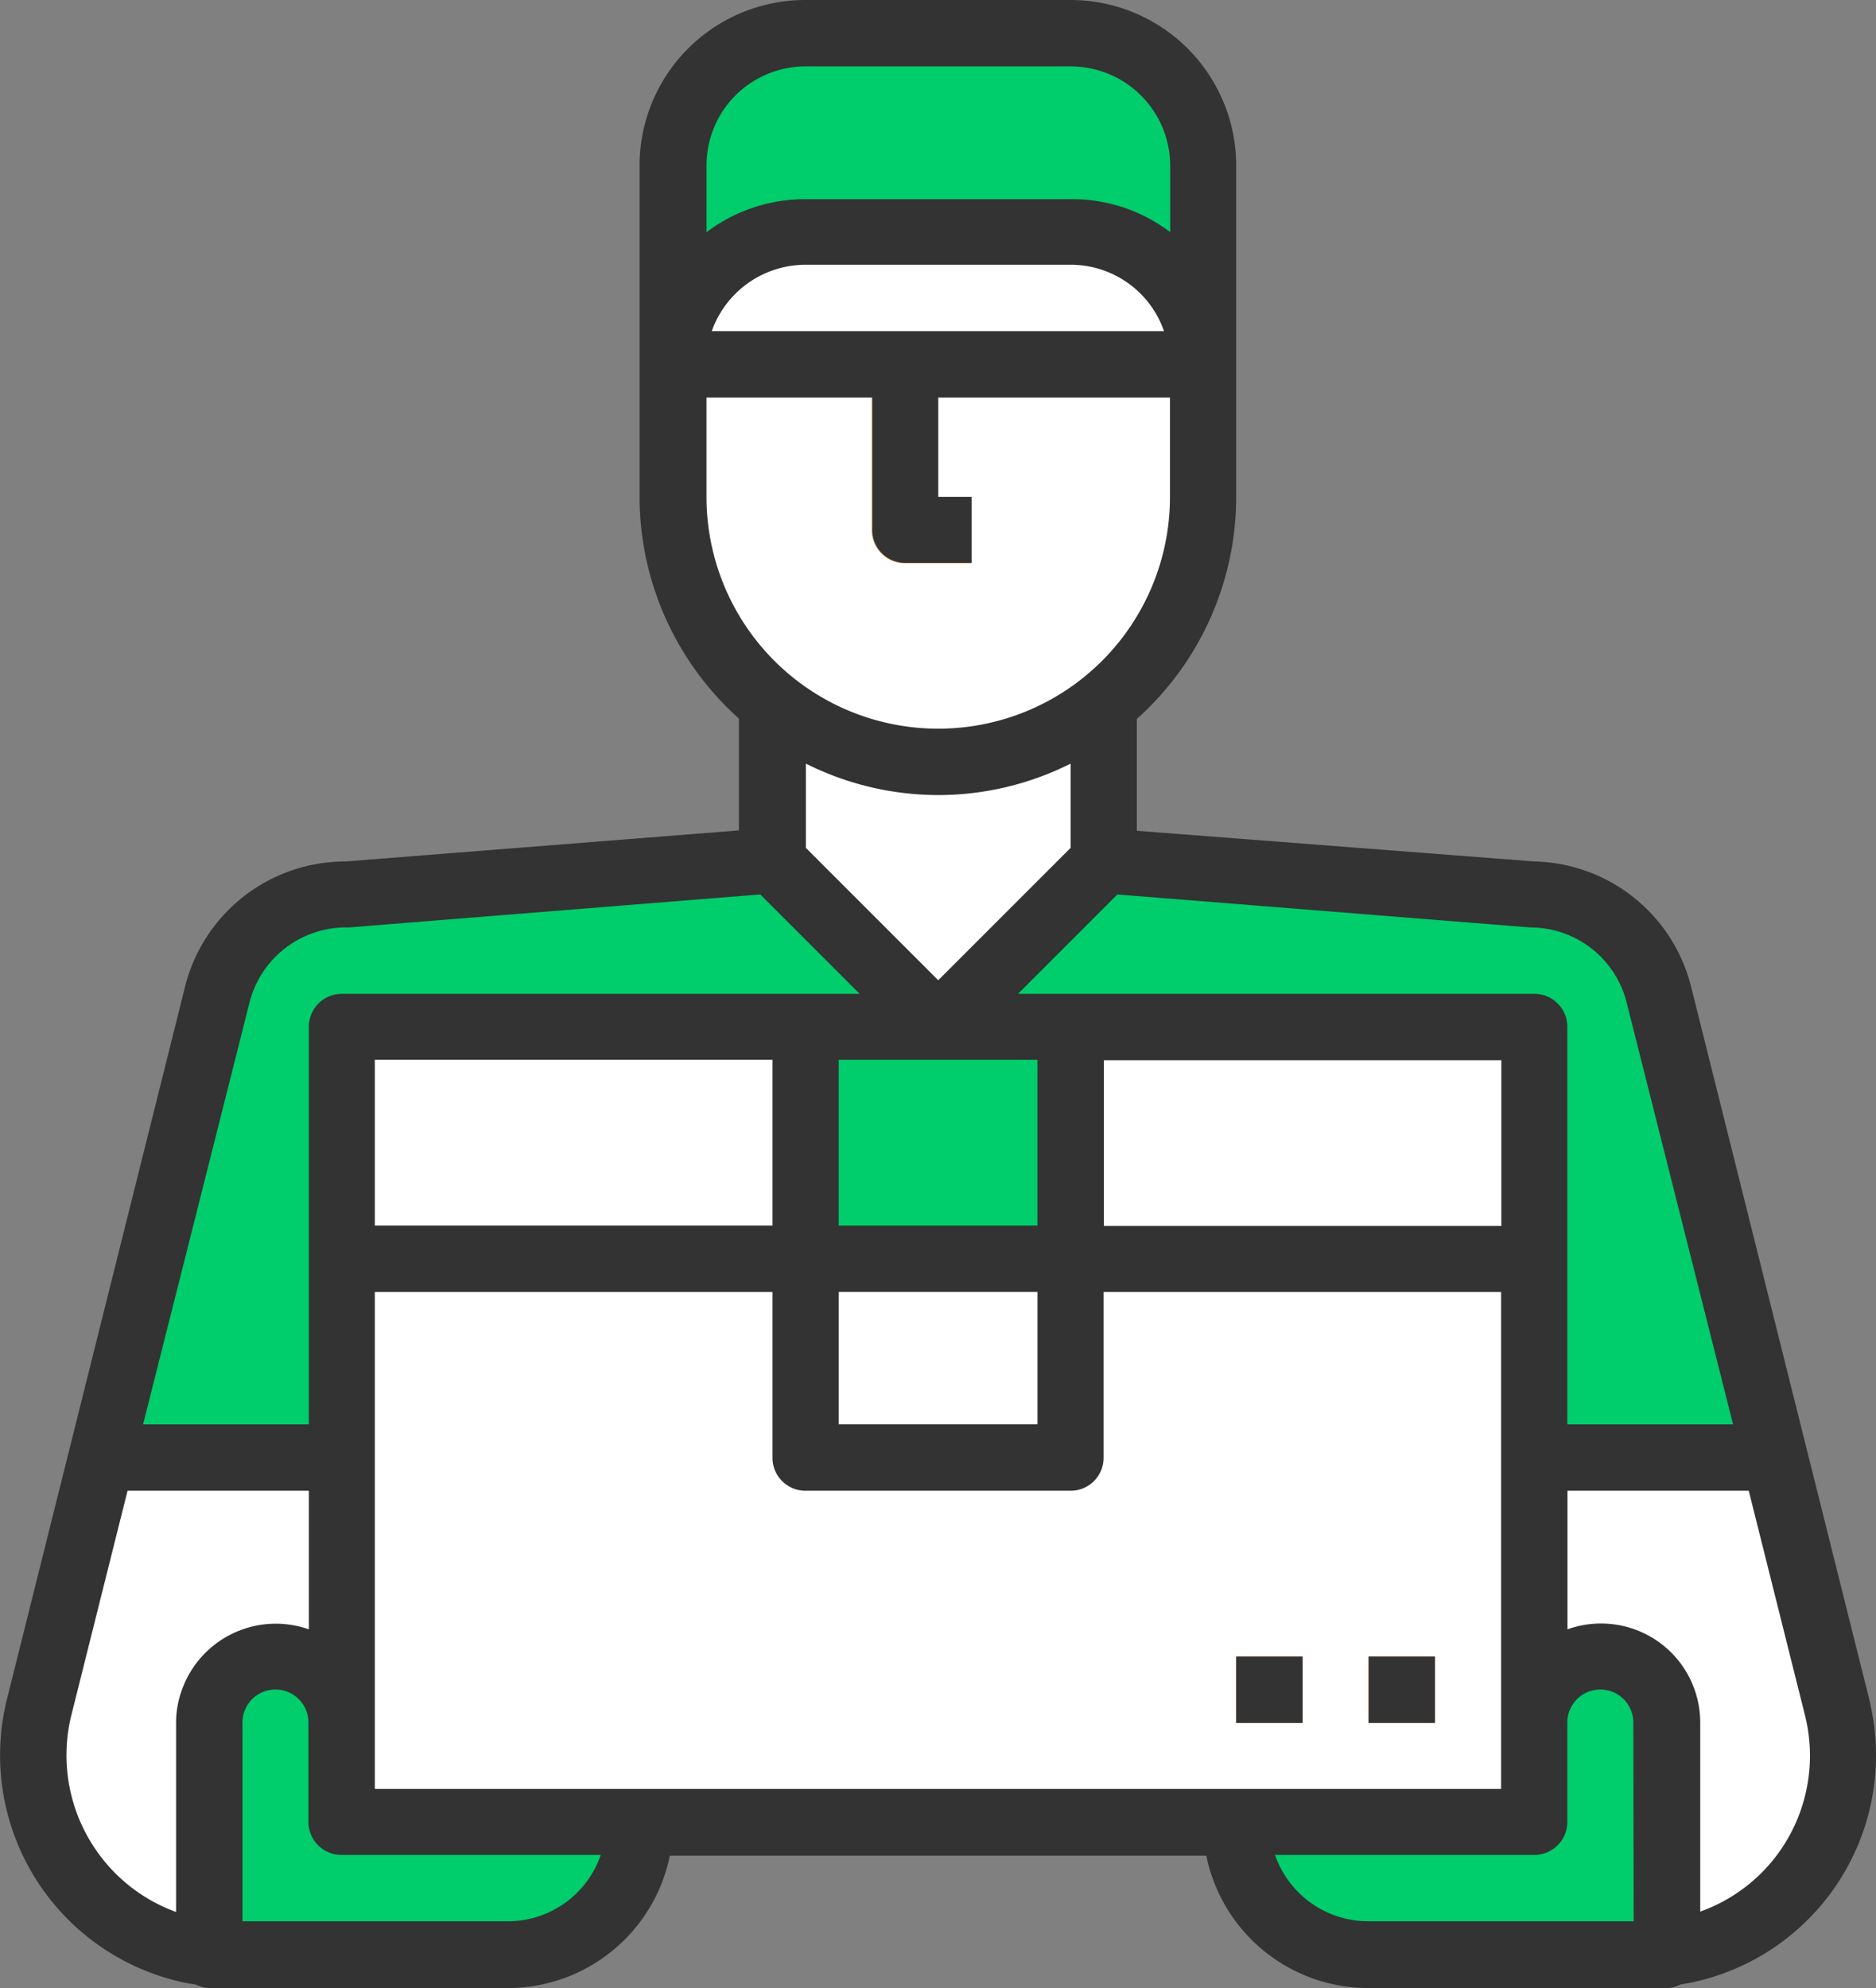<svg xmlns="http://www.w3.org/2000/svg" viewBox="0 0 483.28 512.1"><rect x="0" y="0" width="483.28" height="512.1" fill="#808080" stroke="none"/><defs><style>.cls-1{fill:#fff;}.cls-2{fill:#e8a864;}.cls-3{fill:#00cd6b;}.cls-4{fill:#f46b27;}.cls-5{fill:#333;}</style></defs><title>deliv-2</title><g id="Слой_2" data-name="Слой 2"><g id="Capa_1" data-name="Capa 1"><path class="cls-1" d="M427.36,256a34.14,34.14,0,0,0-33.1-25.6l-109.9-8.5V179.2h-85.3v42.7l-109.9,8.5A34.14,34.14,0,0,0,56.06,256L26.16,375.5h430.9Z"/><path class="cls-2" d="M88.06,469.3V443.7a17.1,17.1,0,0,0-34.2,0v59.7a56.1,56.1,0,0,0,5.8,0h71a34.08,34.08,0,0,0,34.1-34.1Z"/><path class="cls-2" d="M412.36,426.7a17.09,17.09,0,0,0-17.1,17.1v25.6h-76.8a34.08,34.08,0,0,0,34.1,34.1h71a56.1,56.1,0,0,0,5.8,0V443.8A17,17,0,0,0,412.36,426.7Z"/><path class="cls-2" d="M96.56,469.3l17.1-93.9H26.16l-16.1,64.3a51.21,51.21,0,0,0,36.8,62.4,55.52,55.52,0,0,0,7.1,1.3V443.7a17.1,17.1,0,0,1,34.2,0v25.6Z"/><path id="SVGCleanerId_0" data-name="SVGCleanerId 0" class="cls-2" d="M473.26,439.8l-16.1-64.3h-78.9l17.1,68.3a17.1,17.1,0,0,1,34.2,0v59.7a51.3,51.3,0,0,0,45.2-56.6C474.26,444.5,473.86,442.1,473.26,439.8Z"/><path class="cls-3" d="M427.36,256a34.14,34.14,0,0,0-33.1-25.6l-109.9-8.5-42.7,42.6L199,221.8l-109.9,8.5A34.14,34.14,0,0,0,56,255.9L26.16,375.5h430.9Z"/><path class="cls-3" d="M88.06,443.7a17.1,17.1,0,0,0-34.2,0v59.7a56.1,56.1,0,0,0,5.8,0h71a34.08,34.08,0,0,0,34.1-34.1H88l.1-25.6Z"/><path class="cls-3" d="M412.36,426.7a17.09,17.09,0,0,0-17.1,17.1v25.6h-76.8a34.08,34.08,0,0,0,34.1,34.1h71a56.1,56.1,0,0,0,5.8,0V443.8A17,17,0,0,0,412.36,426.7Z"/><path class="cls-1" d="M10.06,439.8a51.21,51.21,0,0,0,36.8,62.4,55.52,55.52,0,0,0,7.1,1.3V443.8a17.1,17.1,0,1,1,34.2,0v25.6h8.5l17.1-93.9H26.16Z"/><path id="SVGCleanerId_0-2" data-name="SVGCleanerId 0" class="cls-1" d="M473.26,439.8l-16.1-64.3h-78.9l17.1,68.3a17.1,17.1,0,0,1,34.2,0v59.7a51.3,51.3,0,0,0,45.2-56.6C474.26,444.5,473.86,442.1,473.26,439.8Z"/><rect class="cls-1" x="88.06" y="264.5" width="307.2" height="204.8"/><rect id="SVGCleanerId_1" data-name="SVGCleanerId 1" class="cls-1" x="88.06" y="324.3" width="307.2" height="145.1"/><path class="cls-1" d="M173.36,85.3V128A68.3,68.3,0,0,0,310,128V85.3Z"/><path class="cls-3" d="M207.56,8.5h68.3A34.08,34.08,0,0,1,310,42.6V93.8H173.36V42.7A34.18,34.18,0,0,1,207.56,8.5Z"/><path class="cls-1" d="M207.56,59.7h68.3A34.08,34.08,0,0,1,310,93.8H173.36A34.16,34.16,0,0,1,207.56,59.7Z"/><path class="cls-2" d="M250.16,145.1h-17.1a8.49,8.49,0,0,1-8.5-8.5V93.9h17.1V128h8.5v17.1Z"/><rect class="cls-4" x="352.56" y="426.7" width="17.1" height="17.1"/><rect class="cls-4" x="318.46" y="426.7" width="17.1" height="17.1"/><rect class="cls-3" x="207.56" y="264.5" width="68.3" height="59.7"/><rect class="cls-1" x="207.56" y="324.3" width="68.3" height="51.2"/><path class="cls-5" d="M89.06,221.9a42.59,42.59,0,0,0-41.4,32.3L1.76,437.8a59.86,59.86,0,0,0,43.6,72.4,45.91,45.91,0,0,0,5.1,1,8.65,8.65,0,0,0,3.5.9h76.8a42.63,42.63,0,0,0,41.8-34.1h138.2a42.61,42.61,0,0,0,41.8,34.1h76.8a7.3,7.3,0,0,0,3.5-.9,59.77,59.77,0,0,0,49.7-68.3c-.3-1.7-.6-3.4-1-5.1l-45.9-183.6a42.6,42.6,0,0,0-40.4-32.3h0L292.86,214V185.2a76.79,76.79,0,0,0,25.6-57.1V42.7A42.68,42.68,0,0,0,275.76,0h-68.3a42.68,42.68,0,0,0-42.7,42.7V128a76.79,76.79,0,0,0,25.6,57.1v28.8Zm-24.8,36.4a25.66,25.66,0,0,1,25.6-19.4l106-8.5,25.6,25.6H88.06a8.49,8.49,0,0,0-8.5,8.5V366.9H36.86Zm322.5,14.8v42.7H284.36V273.1ZM164.86,460.8H96.56v-128H199v42.7a8.49,8.49,0,0,0,8.5,8.5h68.3a8.49,8.49,0,0,0,8.5-8.5V332.8h102.4v128ZM96.56,315.7V273H199v42.7Zm119.5,17.1h51.2v34.1h-51.2V332.8Zm51.2-17.1h-51.2V273h51.2ZM26.16,478.5a43,43,0,0,1-7.8-36.6L32.86,384h46.7v35.7a25.67,25.67,0,0,0-32.7,15.6,24.55,24.55,0,0,0-1.5,8.5v48.7A42.67,42.67,0,0,1,26.16,478.5Zm104.6,16.4H62.46V443.7a8.5,8.5,0,0,1,17,0v25.6a8.49,8.49,0,0,0,8.5,8.5h66.8A25.3,25.3,0,0,1,130.76,494.9Zm290.1,0h-68.3a25.42,25.42,0,0,1-24.1-17.1h66.8a8.49,8.49,0,0,0,8.5-8.5V443.7a8.5,8.5,0,0,1,17,0l.1,51.2Zm36.4-16.4A42.55,42.55,0,0,1,438,492.4V443.7a25.52,25.52,0,0,0-25.7-25.5,25,25,0,0,0-8.5,1.5V384h46.7L465,441.9A42.79,42.79,0,0,1,457.26,478.5Zm-63-239.6a25.56,25.56,0,0,1,24.8,19.4l27.4,108.6h-42.7V264.5a8.49,8.49,0,0,0-8.5-8.5h-133l25.6-25.6ZM183.36,85.3a25.65,25.65,0,0,1,24.1-17.1h68.3a25.42,25.42,0,0,1,24.1,17.1Zm24.2-68.2h68.3a25.65,25.65,0,0,1,25.6,25.6V59.8a41.7,41.7,0,0,0-25.6-8.5h-68.3A42.34,42.34,0,0,0,182,59.8V42.7A25.52,25.52,0,0,1,207.56,17.1ZM182,128V102.4h42.7v34.1a8.49,8.49,0,0,0,8.5,8.5h17.1V128h-8.6V102.4h59.7V128A59.7,59.7,0,0,1,182,128Zm59.7,76.8a76.06,76.06,0,0,0,34.1-8.1v21.7l-34.1,34.1-34.1-34.1V196.7A76.37,76.37,0,0,0,241.66,204.8Z"/><rect class="cls-5" x="352.56" y="426.7" width="17.1" height="17.1"/><rect class="cls-5" x="318.46" y="426.7" width="17.1" height="17.1"/></g></g></svg>